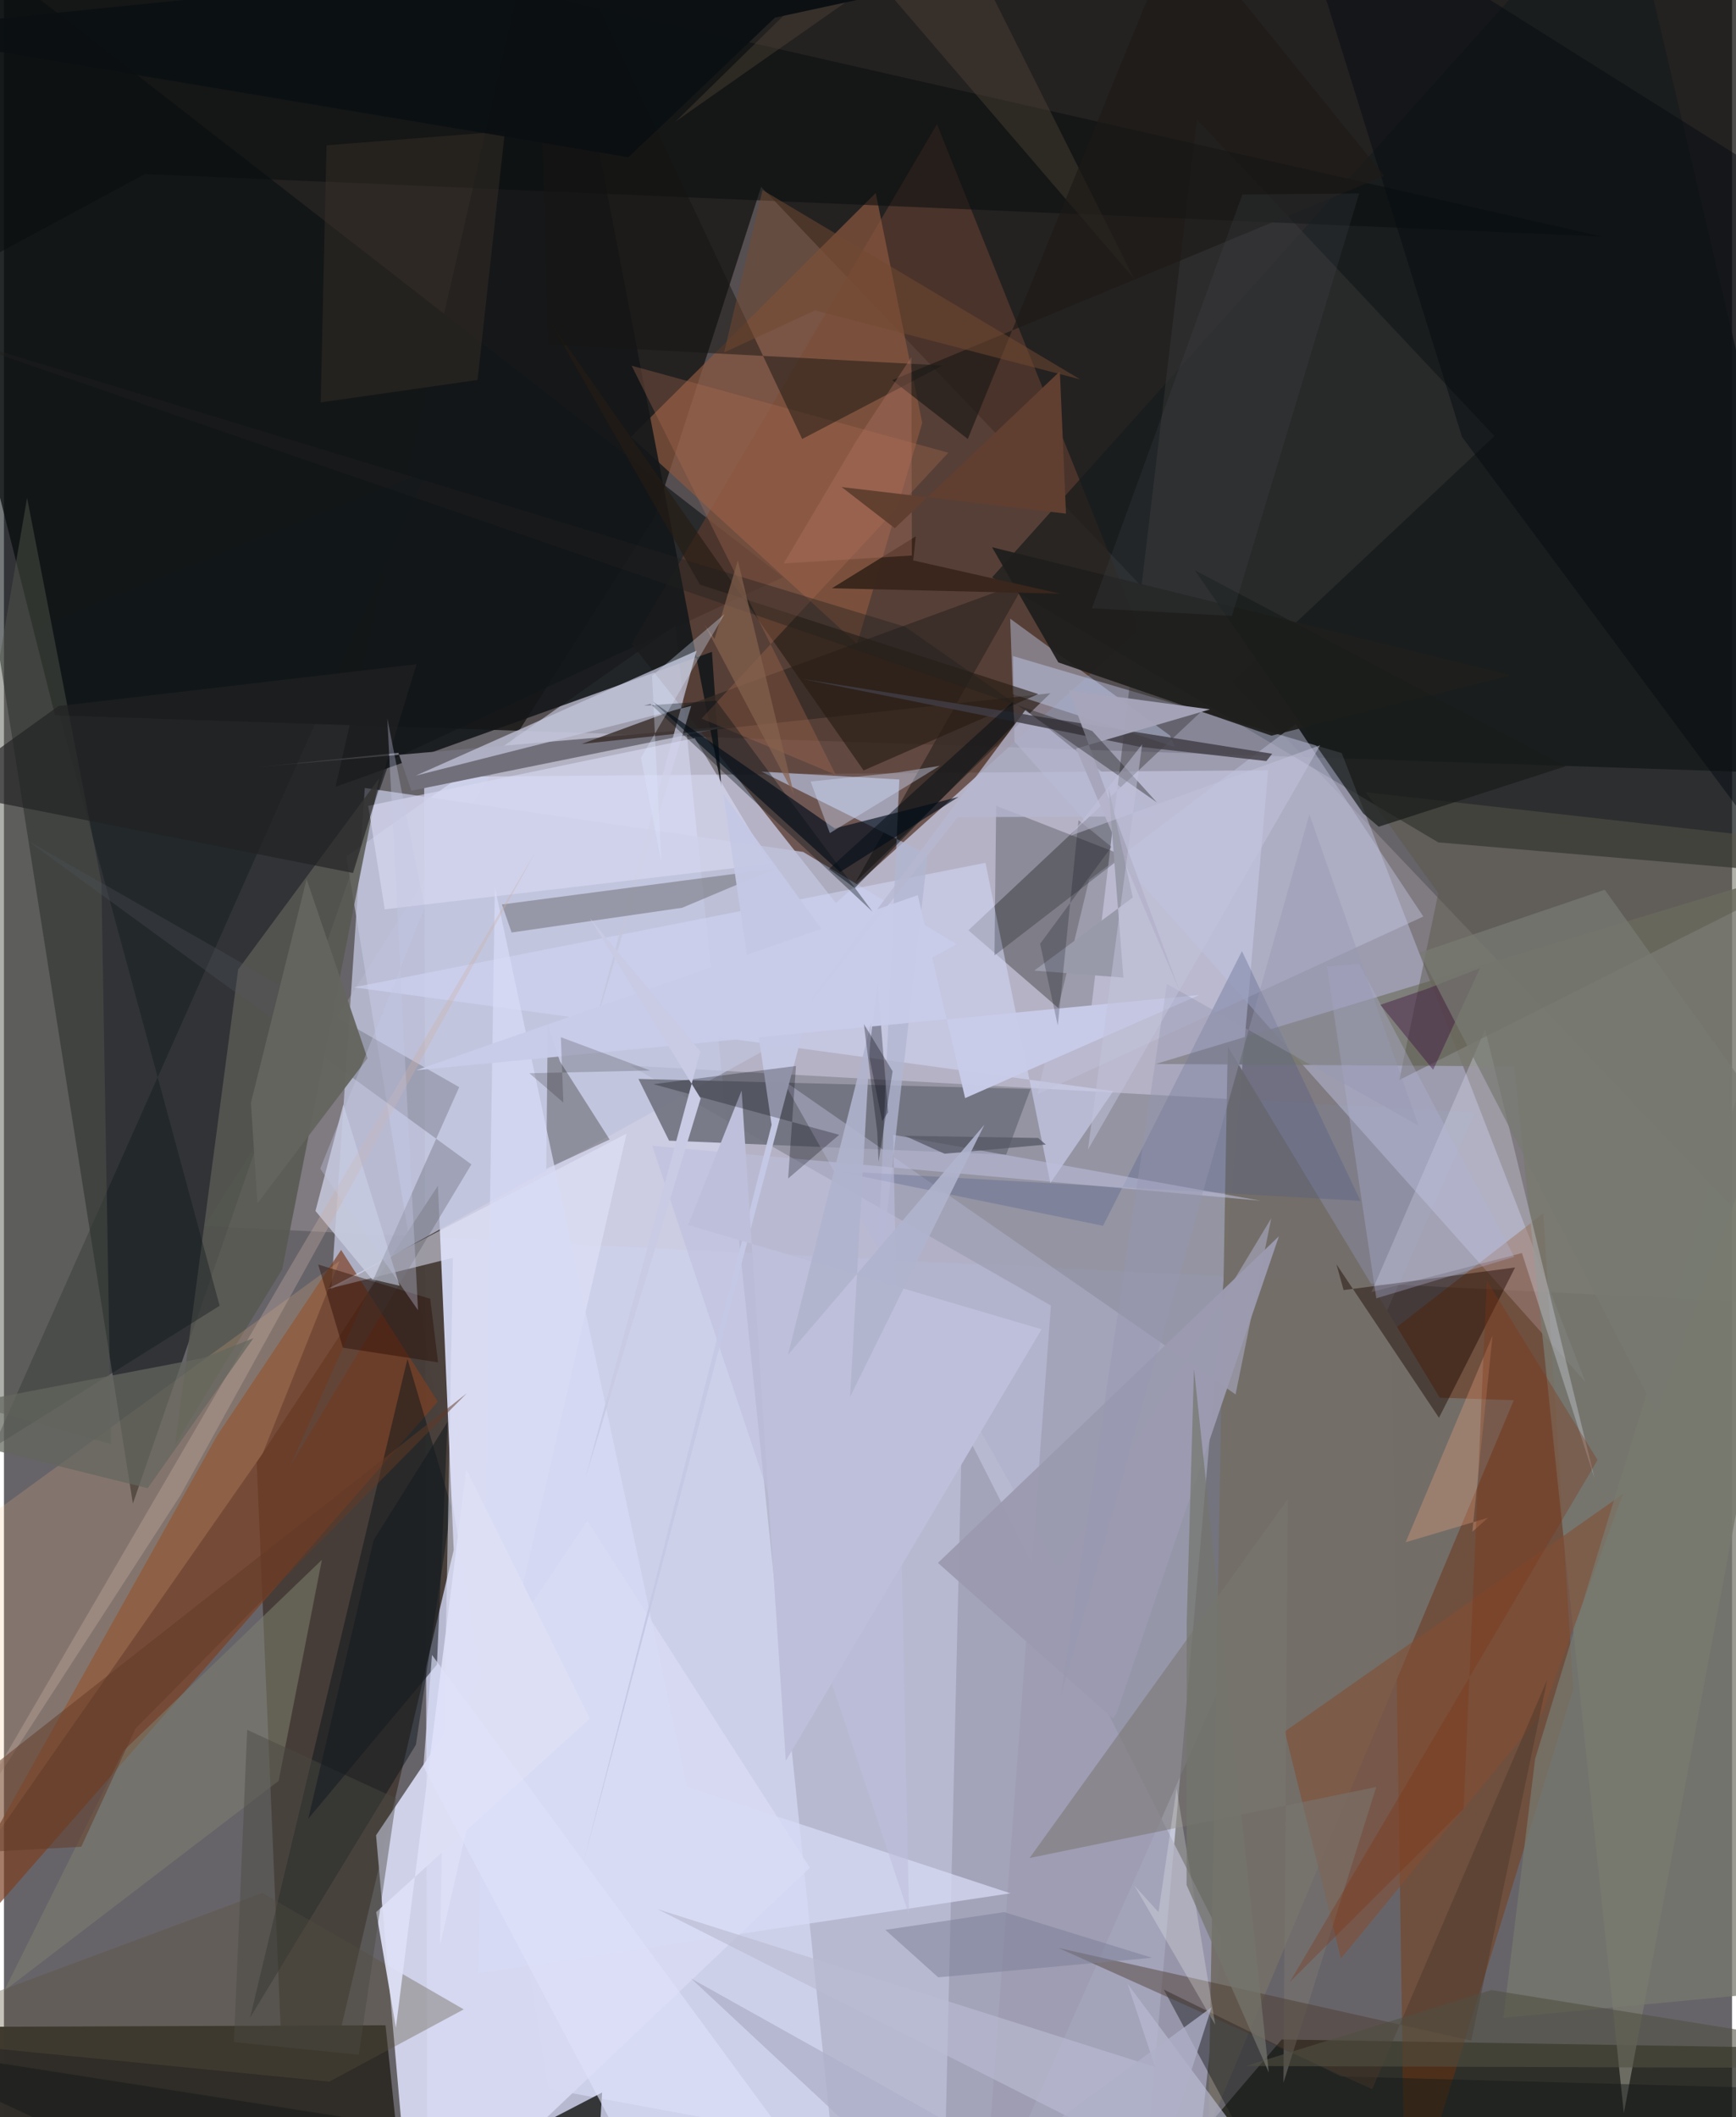<svg xmlns="http://www.w3.org/2000/svg" width="228" height="278" viewBox="0 0 836 1024"><path fill="#676469" d="M0 0h836v1024H0z"/><path fill="#b8bad2" fill-opacity=".988" d="M203.294 375.768l408.321-3.21-59.94 684.542-346.968-28.327z"/><path fill="#0c0906" fill-opacity=".725" d="M24.698 345.929l820.79 27.532L880.585-62-62 3.149z"/><path fill="#b2a6b0" fill-opacity=".345" d="M881.737 631.6L96.936 593.004 314.85 250.09l51.454-159.74z"/><path fill="#060e10" fill-opacity=".557" d="M186.648 367.907l-124.28 359.33L-62-62l438.867 341.172z"/><path fill="#e0e4ff" fill-opacity=".525" d="M324.895 302.422L165.647 414.236l97.795 596.076 137.19 25.32z"/><path fill="#463c36" fill-opacity=".961" d="M122.258 707.252l87.691-133.759 7.627 176.14L138.303 1086z"/><path fill="#563a2d" fill-opacity=".753" d="M549.326 304.409L402.488 436.774l-98.811-125.337L451.365 60.062z"/><path fill="#d9dbf4" fill-opacity=".918" d="M197.458 1086l-17.451-198.35 102.228-152.099 107.64 167.796z"/><path fill="#7d7f8d" fill-opacity=".592" d="M711.569 538.202L303.114 515.42l203.39 116.012-32.701 442.217z"/><path fill="#171c1c" fill-opacity=".737" d="M693.878 407.43L898 424.979 783.566-62l-305.5 341.237z"/><path fill="#bdc0de" fill-opacity=".49" d="M488.13 317.316l159.056 46.93L765 668.285 488.823 358.64z"/><path fill="#191a11" fill-opacity=".71" d="M533.105 1086h339.204l13.871-95.19-268.035-4.383z"/><path fill="#312d28" fill-opacity=".996" d="M184.599 979.546L195.644 1086H50.549L-62 980.498z"/><path fill="#bfc3dc" fill-opacity=".78" d="M174.554 381.116l212.07 30.938 74.294 44.602-302.609 167z"/><path fill="#7b3304" fill-opacity=".416" d="M759.189 816.882l-14.553-229.96-73.377 56.882 6.618 436.352z"/><path fill="#3a3939" fill-opacity=".439" d="M721.059 210.925L577.144 57.745l-52.614 442.3-57.956-50.092z"/><path fill="#7b4023" fill-opacity=".682" d="M209.872 677.929L-62 989.227l165.144-294.865 59.964-89.831z"/><path fill="#a09fb5" fill-opacity=".839" d="M463.533 689.225l125.698 248.148-10.692 99.427-124.315 49.2z"/><path fill="#6f717f" fill-opacity=".894" d="M484.83 558.469l11.783-31.737-189.665-4.892 14.81 29.854z"/><path fill="#89573f" fill-opacity=".718" d="M303.323 211.306L421.726 93.348 444.24 204.51l-31.52 106.96z"/><path fill="#131719" fill-opacity=".894" d="M347.04 380.567l-4.539-65.283-182.068 65.261L261.883-62z"/><path fill="#79786f" fill-opacity=".831" d="M783.65 1022.061l-53.064-506.273-173.41-1.18L898 411.495z"/><path fill="#746f68" fill-opacity=".969" d="M582.54 1030.25l9.505-524.113L694.62 676.033l35.78 1.186z"/><path fill="#585952" fill-opacity=".859" d="M181.533 376.455l-46.901 237.456-51.83 84.803 30.504-229.827z"/><path fill="#716f7a" d="M121.13 371.152l230.422-20.008-154.468 31.295-6.267-18.337z"/><path fill="#d0d5f5" fill-opacity=".576" d="M506.226 572.222l30.43-44.469-367.488-50.224 305.67-60.221z"/><path fill="#ffc17d" fill-opacity=".184" d="M162.369 609.884L-62 773.117l5.666 189.866L125.204 702.92z"/><path fill="#352a25" fill-opacity=".78" d="M411.915 426.789l82.453-145.735-214.913 78.79 226.774-24.538z"/><path fill="#c3c5da" fill-opacity=".745" d="M199.207 375.153l135.85-60.413-52.286 191.984 49.695-165.29z"/><path fill="#b1b6d0" fill-opacity=".757" d="M433.155 377.018l-11.726 260.497 25.425-224.278-80.4-40.027z"/><path fill="#041117" fill-opacity=".439" d="M119.085 975.838l80.214-131.97 17.094-115.083-21.194-71.53z"/><path fill="#0b0f0f" fill-opacity=".573" d="M-1.534-62l774.398 176.383L68.201 84.188l-93.375 50.352z"/><path fill="#e2e5f9" fill-opacity=".541" d="M301.23 548.245l-90.292 392.692 6.281-332.571-60.66 15.078z"/><path fill="#dcdfef" fill-opacity=".325" d="M716.564 497.943l52.888 216.972-35.095-108.872-72.772 18.886z"/><path fill="#c4cfef" fill-opacity=".431" d="M564.066 355.738l-77.27-56.504 1.283 36.513 78.402 25.557z"/><path fill="#1c0800" fill-opacity=".451" d="M648.078 623.982l82.959-10.95-36.816 72.703-49.601-74.249z"/><path fill="#1d1c13" fill-opacity=".314" d="M292.998 551.14l-30.637 14.203.704-69.732 5.902 17.77z"/><path fill="#6d6c70" fill-opacity=".502" d="M373.248 420.044l-45.138 19.012-82.53 11.963-4.689-13.561z"/><path fill="#10181b" fill-opacity=".4" d="M15.444 303.596l88.89 327.956-109.615 68.6 210.134-472.506z"/><path fill="#010c19" fill-opacity=".643" d="M404.486 421.765l-90.603-82.38 87.992 61.288 59.935-15.238z"/><path fill="#834f34" fill-opacity=".592" d="M619.667 837.455l163.47-114.75-38.854 105.768-97.494 118.77z"/><path fill="#aeaec8" fill-opacity=".569" d="M376.655 522.298L595.821 674.43l17.265-85.184-102.73 170.103z"/><path fill="#c0c4dc" fill-opacity=".447" d="M524.935 425.62l-25.058 103.69 186.784-86.012-61.776-93.158z"/><path fill="#131817" fill-opacity=".447" d="M888.396 1010.876l-241.64-6.585-85.683-42.014L627.494 1086z"/><path fill="#1e1e1c" fill-opacity=".933" d="M478.022 264.673l32.06 55.721 103.111 35.43 115.576-29.228z"/><path fill="#050b11" fill-opacity=".475" d="M854.55 85.24L620.42-62l84.992 273.382L898 470.546z"/><path fill="#202220" fill-opacity=".863" d="M146.925 1086l142.438-73.922-1.906 31.163L-62 988.541z"/><path fill="#c9cde0" fill-opacity=".8" d="M178.099 618.778l13.28 3.077-27.19-87.65-13.5 51.481z"/><path fill="#251c13" fill-opacity=".62" d="M415.88 372.634l84.489-36.939-163.677-52.948-72.353-126.95z"/><path fill="#7d7f6e" fill-opacity=".545" d="M57.888 846.755l95.925-92.347-20.943 106.95L.086 962.929z"/><path fill="#ae6f53" fill-opacity=".322" d="M303.64 176.872l98.742 197.878-64.9-27.196L456.868 218.95z"/><path fill="#151512" fill-opacity=".486" d="M454.108 176.763l-67.946 35.558L256.952-62l6.288 228.603z"/><path fill="#00060b" fill-opacity=".227" d="M479.19 462.102l59.456-45.846 4.696-1.789L480 389.72z"/><path fill="#5a594b" fill-opacity=".478" d="M693.885 432.072l-35.05-48.902L898 410.157 675.022 522.358z"/><path fill="#d7d9f3" fill-opacity=".635" d="M184.207 439.807l-7.982-50.06 157.987-32.752 36.444 60.82z"/><path fill="#d9dbf5" fill-opacity=".725" d="M237.475 429.088l-8.042 525.319 257.473-38.678-156.416-51.512z"/><path fill="#51554b" fill-opacity=".471" d="M47.155 426.604l-35.962-185.85L-62 666.477l113.796 31.914z"/><path fill="#7a7670" fill-opacity=".545" d="M621.128 725.036L496.157 898.65l167.756-34.372-44.937 143.102z"/><path fill="#53545c" fill-opacity=".298" d="M226.146 563.172l-87.753 146.064L220.24 525.82 11.166 406.43z"/><path fill="#5c533c" fill-opacity=".345" d="M222.42 971.864l-65.005 34.95L-62 985.142l187.05-69.564z"/><path fill="#78796e" fill-opacity=".745" d="M740.717 850.778l106.455-349.08L898 959.653l-172.608 16.27z"/><path fill="#483729" fill-opacity=".431" d="M746.596 812.363l-84.666 198.064-151.852-68.286 199.779 44.842z"/><path fill="#4f5a84" fill-opacity=".31" d="M598.909 460.038l-67.215 132.825-129.679-26.532 254.246 14.502z"/><path fill="#191c1a" fill-opacity=".714" d="M755.41 370.647l-90.33 29.208-7.519-6.446-81.47-117.596z"/><path fill="#babbd3" fill-opacity=".651" d="M543.547 959.456l13.356 40.277-240.823-76.392L637.786 1086z"/><path fill="#b6b8d2" fill-opacity=".773" d="M461.38 395.253l96.144-.445-63.284-51.517-129.565 174.25z"/><path fill="#b0b4d7" fill-opacity=".341" d="M663.903 627.957l-23.921-160.525 15.632-1.263 74.99 141.712z"/><path fill="#bdbfdd" fill-opacity=".557" d="M607.985 580.76l-177.808-31.905 7.64 377.194-124.208-371.886z"/><path fill="#413d45" fill-opacity=".824" d="M549.37 361.18l61.336 6.918 2.833-3.526L385.4 328.24z"/><path fill="#202122" fill-opacity=".655" d="M199.599 321.24L26.407 341.479l-57.32 41.22 199.806 39.53z"/><path fill="#0f1120" fill-opacity=".325" d="M424.862 542.25l-6.519-32.458 4.305-34.11 5.056 62.315z"/><path fill="#dde0f5" fill-opacity=".941" d="M189.608 980.717l-9.528-55.916L283.382 831.2l-59.721-120.544z"/><path fill="#3c332a" fill-opacity=".416" d="M229.094 183.765l13.254-120.266-86.314 6.77-2.785 124.342z"/><path fill="#c6c9e5" fill-opacity=".965" d="M371.363 544.039L280.27 901.026l118.225-447.675-50.5-69.33z"/><path fill="#c8cce8" fill-opacity=".976" d="M578.248 481.23l-378.79 36.42 242.603-84.689 22.927 98.16z"/><path fill="#d0ddfa" fill-opacity=".404" d="M432.36 373.623l20.394-3.238-53.2 32.545-9.313-24.938z"/><path fill="#574b3b" fill-opacity=".369" d="M422.631-9.71l-97.805 68.54L448.176-62l98.643 196.94z"/><path fill="#494843" fill-opacity=".443" d="M171.63 993.83l18.217-123.975-72.178-33.188-6.43 151.029z"/><path fill="#040f16" fill-opacity=".361" d="M312.752 340.442l-3.103.88 34.864-2.44 75.692 102.08z"/><path fill="#bebfda" d="M378.24 851.629l123.753-208.702-171.02-50.431 25.887-65.032z"/><path fill="#f2a985" fill-opacity=".306" d="M720.136 645.996l-9.78 94.868 7.546-6.739-39.785 11.801z"/><path fill="#7e3615" fill-opacity=".341" d="M770.935 706.154L622.072 958.598l84.067-83.779 11.202-255.525z"/><path fill="#7d8098" fill-opacity=".522" d="M555.348 946.897l-103.39 9.456-25.558-22.942 57.488-8.598z"/><path fill="#65655f" fill-opacity=".953" d="M175.862 511.86l-29.45-86.641-26.953 108.185 3.185 48.536z"/><path fill="#3a0c3c" fill-opacity=".4" d="M714 468.325l-22.61 49.085-25.523-31.414 22.307-7.628z"/><path fill="#250901" fill-opacity=".412" d="M152.007 611.599l11.963 40.255 46.015 7.053-3.79-30.704z"/><path fill="#514f42" fill-opacity=".584" d="M876.947 1000.211L898 991.242l-178.499-28.72-118.869 36.748z"/><path fill="#787a72" fill-opacity=".722" d="M774.433 430.33l78.222 109.344-53.165 143.825-114.728-222.675z"/><path fill="#a6a5ba" fill-opacity=".949" d="M583.448 343.094l-68.333-9.193L568.8 479.38l-50.15-117.323z"/><path fill="#211f1f" fill-opacity=".392" d="M526.455 353.55l31.321 34.559-121.87-84.984-477.687-145.267z"/><path fill="#01020b" fill-opacity=".267" d="M383.157 515.568l-69.008 8.808 89.916 24.484-24.701 21.134z"/><path fill="#171d21" fill-opacity=".58" d="M214.64 687.666l-35.81 57.23-31.623 134.778 62.252-74.567z"/><path fill="#3a261c" fill-opacity=".976" d="M511.17 287.163l-110.621-2.64 40.563-25.115-1.243 11.653z"/><path fill="#1d1a17" fill-opacity=".667" d="M466.27 212.327l-36.53-28.457 238.025-98.783-99.378-122.758z"/><path fill="#724931" fill-opacity=".522" d="M392.352 150.126l-43.976 20.347L366.96 91.89l153.666 91.584z"/><path fill="#dee1fa" fill-opacity=".643" d="M416.786 1086l-115.147-44.72-98.71-186.863 4.136-53.971z"/><path fill="#c9b0a7" fill-opacity=".337" d="M135.689 617.412l-163.523 280.63L85.353 723.249l172.383-312.195z"/><path fill="#85624e" fill-opacity=".698" d="M339.014 302.256l43.185 82.03-27.172-113.23-11.254 37.936z"/><path fill="#633a27" fill-opacity=".51" d="M-62 898.65l285.803-224.677L63.578 836.106l-26.15 57.088z"/><path fill="#63665e" fill-opacity=".725" d="M96.363 656.825L-62 687.164 69.544 719.79l51.133-72.558z"/><path fill="#b17562" fill-opacity=".357" d="M439.236 268.675l-61.997 3.815 35.009-59.079 26.731-40.709z"/><path fill="#f5f8f6" fill-opacity=".251" d="M546.802 911.901l11.726 12.911 8.743-59.74 18.713 114.235z"/><path fill="#0c1013" fill-opacity=".973" d="M700.028-62L372.949 8.544l-70.805 67.524L-62 15.072z"/><path fill="#4d525e" fill-opacity=".173" d="M526.314 294.229l67.75 3.673 61.56-204.34-56.506.47z"/><path fill="#9c9bb0" fill-opacity=".969" d="M536.547 831.23l-84.703-75.314 164.94-157.967-78.327 230.188z"/><path fill="#9899a9" d="M541.556 472.84l-43.135-3.399 47.689-35.36-11.721-53.065z"/><path fill="#090900" fill-opacity=".18" d="M270.617 533.265l-1.2-31.6 43.177 16.098-58.403 1.33z"/><path fill="#c9cbe5" d="M337.054 531.295l-53.552-87.15 53.399 64.429-55.565 206.074z"/><path fill="#575865" fill-opacity=".753" d="M500.327 550.406l-64.576-1.066 19.284 8.69 48.989-4.452z"/><path fill="#74756d" fill-opacity=".71" d="M575.704 662.101l36.181 340.295-39.753-90.685.055-127.323z"/><path fill="#613f30" fill-opacity=".984" d="M430.98 255.493l-25.726-19.92 108.537 12.867-2.972-68.844z"/><path fill="#dcebfe" fill-opacity=".322" d="M348.606 296.968l-35.094 29.874 4.468 89.663-9.828-49.995z"/><path fill="#b0b3cd" fill-opacity=".902" d="M474.31 543.993l-64.967 131.568 10.213-180.858L379.31 655.21z"/><path fill="#000615" fill-opacity=".212" d="M509.807 495.997l10.037-99.266 15.976 12.84-34.54 46.896z"/><path fill="#060610" fill-opacity=".31" d="M429.895 518.118l-13.882-22.79 6.471 52.288.607 14.368z"/><path fill="#afb0c9" fill-opacity=".773" d="M549.762 1078.436L332.412 956.93l119.105 111.118 132.719-97.218z"/><path fill="#c4c9e4" fill-opacity=".341" d="M185.458 347.503l14.865 286.236-47.327-68.494 50.529-126.226z"/><path fill="#040d16" fill-opacity=".494" d="M487.92 339.557l1.01 10.531-77.326 79.43-12.446-9.23z"/><path fill="#9698b1" fill-opacity=".412" d="M511.305 820.355l120.241-426.47 52.79 150.55-121.734-68.519z"/><path fill="#c3c3dc" fill-opacity=".51" d="M515.815 404.265l120.909-43.804-112.326 195.594 26.242-196.027z"/></svg>